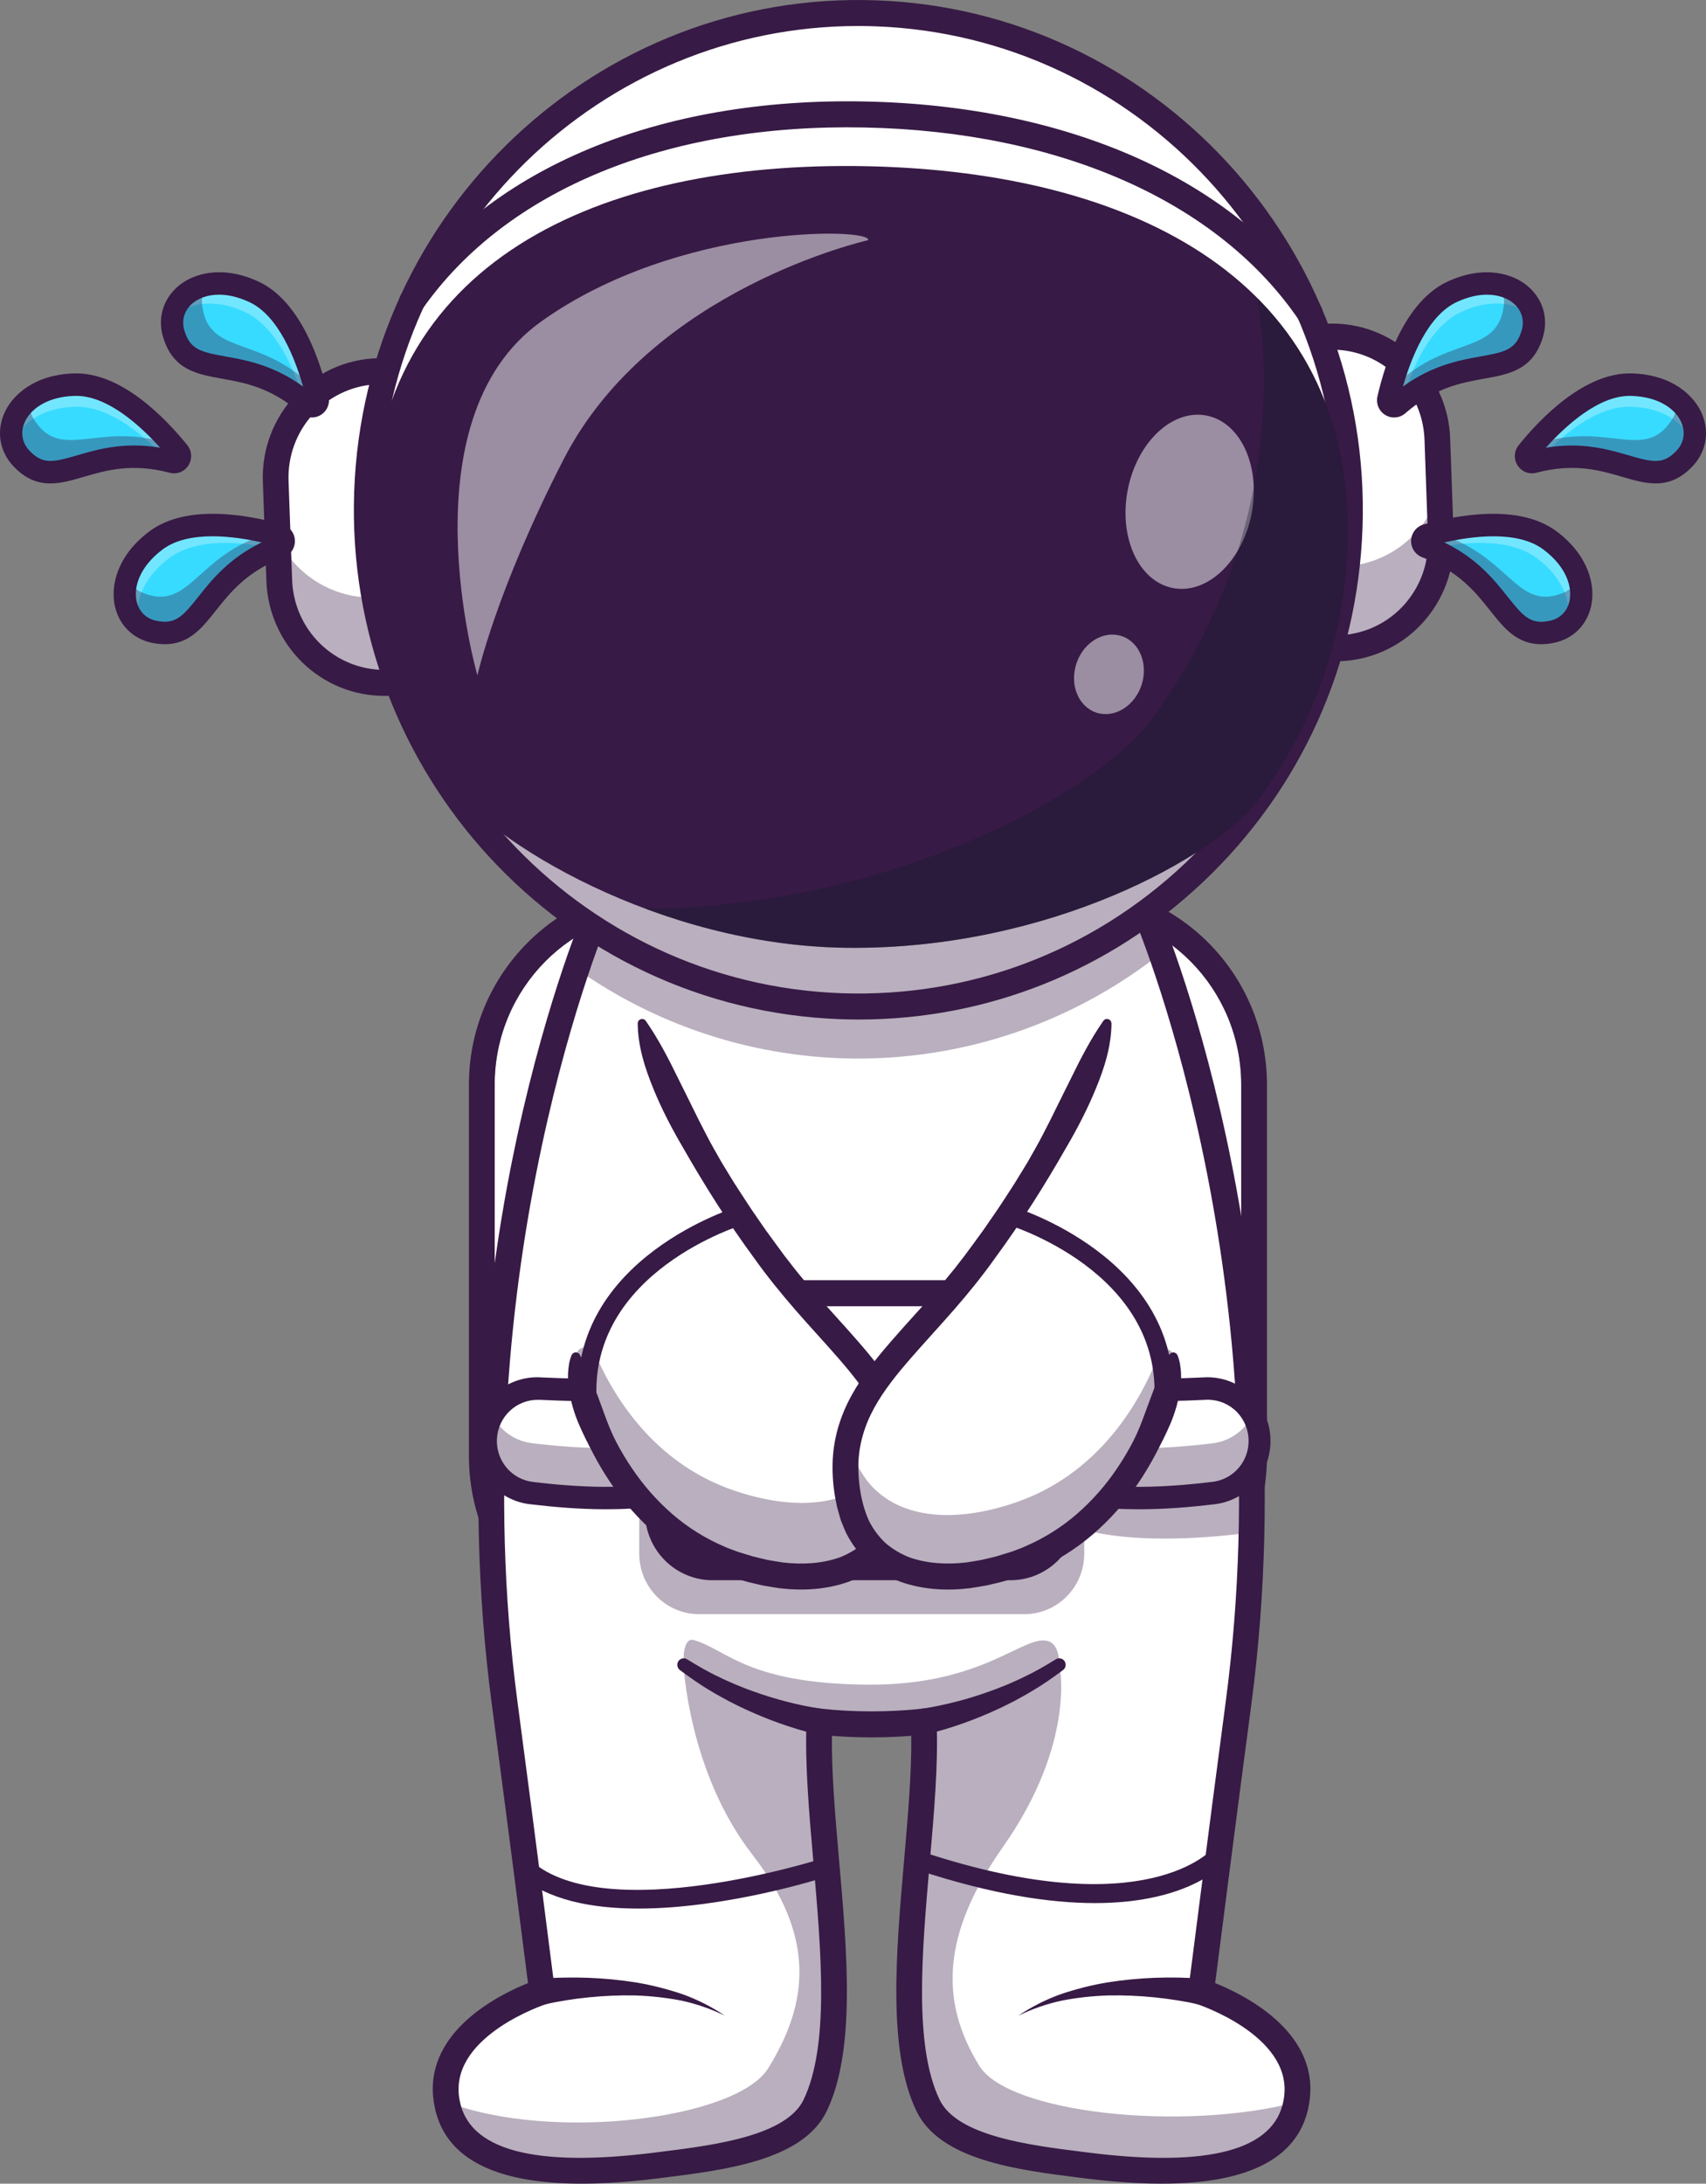 <svg width="68" height="87" viewBox="0 0 68 87" fill="none" xmlns="http://www.w3.org/2000/svg">
<rect x="0" y="0" width="68" height="87" fill="#808080" stroke="none"/>
<path d="M42.605 36.278H26.586C22.792 36.278 19.717 39.384 19.717 43.216V58.018C19.717 61.849 22.792 64.955 26.586 64.955H42.605C46.399 64.955 49.474 61.849 49.474 58.018V43.216C49.474 39.384 46.399 36.278 42.605 36.278Z" fill="white"/>
<path d="M42.605 36.278C46.399 36.278 49.474 39.383 49.474 43.216V58.018C49.474 61.849 46.4 64.955 42.605 64.955H26.586C22.793 64.955 19.717 61.851 19.717 58.018V43.216C19.717 39.384 22.793 36.278 26.586 36.278H42.605ZM42.605 35.242H26.586C22.233 35.242 18.691 38.819 18.691 43.216V58.018C18.691 62.415 22.233 65.992 26.586 65.992H42.605C46.958 65.992 50.5 62.415 50.5 58.018V43.216C50.5 38.819 46.958 35.242 42.605 35.242Z" fill="#371A45"/>
<path d="M51.702 83.52C51.696 83.598 51.684 83.673 51.673 83.747C51.267 86.084 48.434 86.917 43.328 86.275C41.02 85.985 37.829 85.641 36.986 83.87C35.318 80.361 36.997 73.289 36.826 68.702C36.826 68.666 36.823 68.627 36.821 68.589C35.439 68.738 34.046 68.738 32.664 68.589C32.661 68.627 32.66 68.666 32.659 68.702C32.488 73.289 34.166 80.361 32.499 83.87C31.656 85.641 28.465 85.985 26.157 86.275C21.051 86.917 18.217 86.084 17.812 83.747C17.8 83.673 17.788 83.597 17.78 83.52C17.485 80.674 21.609 79.353 21.609 79.353C21.609 79.353 20.84 73.296 20.117 67.861C18.346 54.529 21.376 43.315 22.977 38.599C23.5 37.056 23.871 36.209 23.871 36.209H45.614C45.614 36.209 45.885 36.828 46.29 37.97C47.81 42.252 51.225 53.895 49.368 67.861C48.646 73.297 47.876 79.353 47.876 79.353C47.876 79.353 51.999 80.674 51.702 83.52Z" fill="white"/>
<path d="M46.301 86.999C45.392 86.999 44.38 86.929 43.264 86.79L43.04 86.762C40.554 86.451 37.46 86.064 36.523 84.095C35.377 81.685 35.712 77.841 36.036 74.123C36.192 72.332 36.34 70.632 36.322 69.157C35.933 69.187 35.371 69.219 34.741 69.219C34.111 69.219 33.55 69.187 33.16 69.157C33.142 70.633 33.29 72.332 33.446 74.122C33.771 77.84 34.106 81.685 32.96 84.095C32.023 86.065 28.929 86.451 26.442 86.762L26.218 86.79C20.762 87.475 17.764 86.481 17.306 83.837C17.291 83.752 17.277 83.661 17.269 83.572C16.991 80.891 19.937 79.453 21.046 79.008C20.861 77.554 20.214 72.494 19.607 67.93C18.382 58.716 19.476 50.532 20.61 45.289C21.839 39.602 23.337 36.143 23.401 35.998C23.458 35.876 23.56 35.781 23.685 35.734C23.811 35.686 23.949 35.69 24.072 35.745C24.194 35.8 24.291 35.9 24.341 36.026C24.391 36.151 24.39 36.291 24.339 36.416C24.28 36.554 18.321 50.46 20.625 67.791C21.339 73.165 22.109 79.225 22.116 79.286L22.171 79.715L21.763 79.847C21.726 79.859 18.042 81.077 18.29 83.468C18.296 83.532 18.305 83.593 18.316 83.652C18.663 85.658 21.279 86.366 26.091 85.762L26.316 85.734C28.436 85.468 31.34 85.107 32.035 83.646C33.059 81.492 32.736 77.792 32.424 74.214C32.249 72.211 32.084 70.32 32.145 68.683V68.668C32.145 68.632 32.148 68.594 32.151 68.557L32.187 68.013L32.723 68.076C34.064 68.219 35.417 68.219 36.759 68.076L37.294 68.013L37.331 68.557C37.334 68.6 37.335 68.644 37.336 68.686C37.397 70.32 37.232 72.212 37.058 74.214C36.746 77.793 36.423 81.493 37.447 83.646C38.141 85.106 41.045 85.469 43.166 85.734L43.391 85.762C48.203 86.367 50.819 85.659 51.165 83.659C51.178 83.59 51.186 83.529 51.191 83.472C51.44 81.077 47.756 79.86 47.719 79.847L47.312 79.716L47.365 79.288C47.373 79.228 48.143 73.169 48.857 67.793C51.163 50.447 45.203 36.556 45.142 36.418C45.092 36.293 45.091 36.153 45.141 36.027C45.191 35.902 45.288 35.801 45.41 35.747C45.533 35.692 45.671 35.688 45.797 35.736C45.922 35.783 46.024 35.878 46.081 36C46.144 36.144 47.643 39.604 48.872 45.291C50.005 50.534 51.099 58.718 49.874 67.931C49.268 72.496 48.621 77.555 48.436 79.01C49.544 79.453 52.491 80.892 52.212 83.576C52.205 83.66 52.191 83.751 52.175 83.845C51.812 85.941 49.839 86.999 46.301 86.999Z" fill="#371A45"/>
<g opacity="0.35">
<path d="M32.497 83.87C31.655 85.641 28.464 85.985 26.155 86.275C21.049 86.916 18.216 86.084 17.812 83.747C21.991 85.347 29.359 84.433 30.619 82.403C32.25 79.775 32.515 77.148 29.977 73.873C27.44 70.598 27.245 66.325 27.245 66.325C28.457 67.185 30.951 68.12 32.658 68.703C32.488 73.289 34.165 80.361 32.497 83.87Z" fill="#371A45"/>
</g>
<g opacity="0.35">
<path d="M51.668 83.755C51.26 86.083 48.427 86.916 43.329 86.275C41.019 85.985 37.827 85.641 36.984 83.87C35.304 80.335 37.02 73.181 36.82 68.598C38.234 68.172 40.849 67.3 42.227 66.324C42.227 66.324 42.922 69.399 39.967 73.599C37.583 76.989 37.409 79.686 39.04 82.313C40.197 84.177 47.074 84.942 51.668 83.755Z" fill="#371A45"/>
</g>
<path d="M43.64 75.821C41.863 75.821 39.552 75.482 36.579 74.503C36.533 74.488 36.49 74.463 36.453 74.432C36.416 74.4 36.386 74.361 36.364 74.317C36.342 74.273 36.329 74.226 36.325 74.177C36.322 74.128 36.327 74.079 36.343 74.032C36.358 73.986 36.382 73.943 36.413 73.905C36.445 73.868 36.483 73.838 36.526 73.815C36.57 73.793 36.617 73.78 36.665 73.776C36.714 73.772 36.762 73.778 36.808 73.793C45.716 76.728 48.323 73.67 48.348 73.639C48.41 73.564 48.498 73.517 48.594 73.507C48.691 73.497 48.787 73.525 48.862 73.586C48.938 73.647 48.987 73.735 48.999 73.832C49.011 73.928 48.985 74.026 48.926 74.104C48.849 74.203 47.521 75.821 43.64 75.821Z" fill="#371A45"/>
<path d="M25.451 76.039C23.594 76.039 21.813 75.704 20.673 74.688C20.605 74.621 20.565 74.531 20.561 74.435C20.557 74.339 20.59 74.246 20.653 74.174C20.715 74.102 20.803 74.057 20.897 74.049C20.992 74.04 21.086 74.069 21.16 74.128C24.142 76.785 32.665 74.081 32.751 74.053C32.797 74.037 32.847 74.03 32.896 74.033C32.945 74.037 32.993 74.05 33.037 74.072C33.081 74.094 33.12 74.125 33.152 74.163C33.184 74.201 33.208 74.245 33.223 74.292C33.238 74.34 33.244 74.389 33.239 74.439C33.235 74.488 33.221 74.537 33.198 74.58C33.175 74.624 33.143 74.663 33.105 74.695C33.067 74.726 33.023 74.749 32.976 74.763C32.737 74.841 28.959 76.039 25.451 76.039Z" fill="#371A45"/>
<path d="M32.58 69.101C32.309 69.042 32.072 68.975 31.825 68.903C31.577 68.83 31.339 68.75 31.1 68.666C30.622 68.498 30.154 68.306 29.695 68.092C29.464 67.989 29.24 67.87 29.015 67.757C28.794 67.633 28.57 67.518 28.355 67.384C27.918 67.131 27.505 66.837 27.099 66.537C27.047 66.497 27.011 66.439 27 66.373C26.988 66.308 27.002 66.24 27.039 66.185C27.075 66.13 27.131 66.091 27.195 66.076C27.259 66.061 27.327 66.072 27.383 66.106L27.393 66.112C27.805 66.365 28.22 66.609 28.658 66.813C28.872 66.923 29.096 67.013 29.315 67.112C29.539 67.2 29.76 67.294 29.987 67.372C30.439 67.537 30.898 67.679 31.361 67.798C31.593 67.858 31.826 67.912 32.059 67.96C32.288 68.006 32.532 68.049 32.745 68.079H32.754C32.889 68.097 33.012 68.167 33.096 68.276C33.179 68.385 33.216 68.522 33.199 68.659C33.182 68.796 33.112 68.92 33.005 69.004C32.897 69.088 32.761 69.126 32.625 69.109C32.61 69.107 32.595 69.105 32.58 69.101Z" fill="#371A45"/>
<path d="M36.728 68.079C36.94 68.052 37.185 68.007 37.414 67.959C37.644 67.912 37.88 67.857 38.111 67.797C38.575 67.678 39.034 67.536 39.486 67.371C39.713 67.293 39.934 67.199 40.158 67.111C40.377 67.012 40.602 66.922 40.815 66.812C41.252 66.608 41.668 66.365 42.08 66.111L42.089 66.106C42.145 66.072 42.212 66.061 42.276 66.076C42.341 66.09 42.397 66.129 42.433 66.184C42.47 66.24 42.484 66.307 42.473 66.372C42.462 66.438 42.426 66.496 42.373 66.536C41.969 66.837 41.555 67.13 41.118 67.383C40.903 67.518 40.678 67.632 40.458 67.756C40.232 67.869 40.008 67.988 39.778 68.091C39.32 68.305 38.851 68.496 38.373 68.665C38.133 68.75 37.892 68.829 37.648 68.902C37.4 68.975 37.164 69.041 36.893 69.101C36.827 69.115 36.758 69.116 36.692 69.104C36.626 69.092 36.562 69.067 36.505 69.03C36.449 68.993 36.4 68.945 36.361 68.889C36.323 68.833 36.296 68.77 36.281 68.703C36.267 68.636 36.266 68.568 36.278 68.501C36.29 68.433 36.315 68.37 36.352 68.312C36.388 68.255 36.436 68.205 36.491 68.167C36.547 68.128 36.609 68.1 36.675 68.086C36.69 68.083 36.705 68.08 36.718 68.078L36.728 68.079Z" fill="#371A45"/>
<path d="M21.52 78.842C21.861 78.809 22.173 78.795 22.497 78.789C22.822 78.783 23.139 78.786 23.459 78.798C24.097 78.822 24.733 78.885 25.364 78.985C25.992 79.092 26.61 79.249 27.213 79.454C27.807 79.669 28.373 79.956 28.898 80.309C28.339 80.036 27.75 79.833 27.143 79.703C26.539 79.588 25.928 79.52 25.314 79.501C24.702 79.489 24.09 79.514 23.481 79.575C23.177 79.605 22.875 79.644 22.575 79.692C22.279 79.739 21.969 79.797 21.695 79.863L21.688 79.864C21.621 79.882 21.552 79.885 21.485 79.876C21.417 79.865 21.352 79.842 21.293 79.806C21.235 79.771 21.184 79.724 21.143 79.668C21.103 79.612 21.074 79.549 21.058 79.481C21.042 79.414 21.04 79.344 21.051 79.276C21.062 79.208 21.087 79.143 21.123 79.084C21.16 79.026 21.207 78.975 21.263 78.936C21.319 78.896 21.383 78.868 21.45 78.853C21.473 78.848 21.496 78.844 21.52 78.842Z" fill="#371A45"/>
<path d="M47.789 79.863C47.514 79.797 47.206 79.739 46.909 79.692C46.612 79.646 46.306 79.605 46.002 79.575C45.393 79.514 44.781 79.489 44.17 79.501C43.556 79.52 42.944 79.587 42.34 79.703C41.733 79.833 41.144 80.036 40.585 80.309C41.11 79.956 41.676 79.669 42.27 79.454C42.873 79.249 43.491 79.092 44.119 78.985C44.75 78.885 45.386 78.822 46.024 78.798C46.344 78.786 46.664 78.782 46.986 78.789C47.307 78.796 47.621 78.809 47.963 78.842C48.031 78.848 48.097 78.867 48.157 78.899C48.217 78.931 48.27 78.974 48.314 79.027C48.358 79.08 48.39 79.141 48.41 79.206C48.43 79.272 48.437 79.341 48.431 79.409C48.424 79.477 48.404 79.544 48.373 79.604C48.34 79.665 48.297 79.718 48.244 79.762C48.192 79.805 48.131 79.838 48.066 79.857C48.001 79.877 47.933 79.883 47.865 79.876C47.843 79.874 47.82 79.87 47.798 79.865L47.789 79.863Z" fill="#371A45"/>
<g opacity="0.35">
<path d="M27.245 66.325C27.245 66.325 27.181 65.206 27.655 65.342C28.979 65.724 29.77 67.071 34.544 67.119C39.318 67.167 40.888 64.998 41.839 65.407C42.241 65.579 42.227 66.325 42.227 66.325C42.227 66.325 39.151 68.686 34.609 68.591C29.954 68.493 27.245 66.325 27.245 66.325Z" fill="#371A45"/>
</g>
<path d="M27.785 59.133C25.959 59.88 23.133 59.724 21.206 59.489C20.932 59.455 20.667 59.366 20.427 59.227C20.188 59.089 19.978 58.903 19.811 58.681C19.643 58.459 19.521 58.205 19.453 57.935C19.384 57.665 19.369 57.383 19.41 57.107C19.485 56.595 19.745 56.129 20.141 55.799C20.536 55.47 21.039 55.301 21.551 55.324C23.354 55.41 26.056 55.45 27.768 55.066" fill="white"/>
<g opacity="0.35">
<path d="M27.786 59.133C25.96 59.879 23.132 59.725 21.206 59.488C20.932 59.455 20.667 59.366 20.427 59.227C20.188 59.088 19.978 58.903 19.81 58.681C19.643 58.459 19.521 58.205 19.452 57.934C19.383 57.664 19.369 57.383 19.41 57.107C19.444 56.865 19.521 56.632 19.637 56.418C19.794 56.712 20.018 56.964 20.291 57.152C20.564 57.34 20.878 57.459 21.206 57.498C23.13 57.733 25.952 57.89 27.778 57.146L27.786 59.133Z" fill="#371A45"/>
</g>
<path d="M24.155 60.131C23.101 60.131 22.052 60.041 21.153 59.933C20.498 59.866 19.896 59.541 19.475 59.03C19.055 58.518 18.85 57.86 18.905 57.197C18.96 56.535 19.27 55.921 19.769 55.487C20.268 55.053 20.915 54.834 21.572 54.877C23.452 54.967 26.037 54.997 27.672 54.629C27.916 54.574 28.524 54.575 28.888 55.758C29.264 56.978 29.226 59.028 27.952 59.548L27.785 59.133L27.952 59.548C26.886 59.984 25.516 60.131 24.155 60.131ZM21.453 55.77C21.034 55.764 20.63 55.921 20.324 56.209C20.018 56.496 19.833 56.892 19.808 57.314C19.783 57.735 19.92 58.15 20.19 58.473C20.461 58.795 20.844 58.999 21.26 59.044C23.214 59.283 25.903 59.42 27.619 58.719C28.059 58.539 28.167 57.818 28.193 57.517C28.277 56.552 27.975 55.696 27.8 55.517C26.068 55.89 23.441 55.862 21.53 55.771C21.504 55.77 21.478 55.77 21.453 55.77Z" fill="#371A45"/>
<g opacity="0.35">
<path d="M49.604 61.092C47.756 61.314 45.166 61.469 43.217 60.953V61.908C43.215 62.544 42.964 63.154 42.519 63.604C42.073 64.054 41.469 64.308 40.839 64.31H27.858C27.227 64.308 26.623 64.055 26.178 63.604C25.732 63.154 25.481 62.544 25.48 61.908V54.787C25.481 54.151 25.732 53.541 26.178 53.091C26.624 52.641 27.227 52.387 27.858 52.386H40.839C41.151 52.385 41.461 52.447 41.749 52.568C42.038 52.688 42.3 52.865 42.521 53.088C42.742 53.311 42.917 53.576 43.037 53.867C43.156 54.159 43.218 54.471 43.217 54.786V56.392C45.062 56.661 47.535 56.618 49.257 56.538C49.279 56.538 49.3 56.538 49.321 56.538C49.462 58.035 49.562 59.562 49.604 61.092Z" fill="#371A45"/>
</g>
<path d="M41.753 59.133C43.579 59.88 46.405 59.724 48.332 59.489C48.606 59.455 48.871 59.366 49.111 59.227C49.35 59.089 49.56 58.903 49.728 58.681C49.895 58.459 50.017 58.205 50.086 57.935C50.154 57.665 50.169 57.383 50.128 57.107C50.054 56.595 49.793 56.129 49.398 55.799C49.002 55.47 48.499 55.301 47.987 55.324C46.184 55.41 43.482 55.45 41.77 55.066" fill="white"/>
<g opacity="0.35">
<path d="M48.333 59.49C46.405 59.726 43.579 59.882 41.753 59.135L41.761 57.151C43.587 57.895 46.407 57.739 48.333 57.504C48.661 57.463 48.975 57.344 49.249 57.156C49.522 56.967 49.746 56.715 49.903 56.421C50.063 56.72 50.148 57.055 50.151 57.395C50.154 57.736 50.075 58.072 49.92 58.374C49.765 58.676 49.54 58.936 49.263 59.131C48.986 59.325 48.667 59.448 48.333 59.49Z" fill="#371A45"/>
</g>
<path d="M45.383 60.131C44.022 60.131 42.652 59.984 41.587 59.549C40.312 59.028 40.275 56.978 40.65 55.758C41.014 54.575 41.622 54.575 41.866 54.629C43.502 54.996 46.086 54.967 47.966 54.877C48.623 54.834 49.271 55.053 49.77 55.487C50.268 55.921 50.578 56.535 50.633 57.198C50.688 57.86 50.483 58.518 50.063 59.03C49.642 59.541 49.04 59.866 48.385 59.933C47.487 60.043 46.437 60.131 45.383 60.131ZM41.738 55.517C41.563 55.696 41.262 56.552 41.345 57.517C41.371 57.819 41.479 58.539 41.919 58.719C43.636 59.421 46.325 59.283 48.279 59.044C48.708 59.008 49.106 58.801 49.385 58.468C49.663 58.136 49.799 57.705 49.763 57.271C49.727 56.837 49.522 56.435 49.193 56.154C48.864 55.873 48.437 55.736 48.008 55.772C46.097 55.862 43.47 55.89 41.738 55.517Z" fill="#371A45"/>
<path d="M42.459 53.722V60.241C42.457 60.823 42.227 61.381 41.819 61.794C41.412 62.206 40.859 62.438 40.282 62.44H28.397C27.82 62.438 27.267 62.206 26.859 61.794C26.451 61.382 26.222 60.823 26.22 60.241V53.722C26.222 53.139 26.452 52.581 26.86 52.169C27.267 51.757 27.82 51.525 28.397 51.524H40.282C40.859 51.524 41.413 51.756 41.821 52.168C42.229 52.58 42.458 53.139 42.459 53.722Z" fill="white"/>
<g opacity="0.35">
<path d="M42.459 53.722V60.241C42.457 60.823 42.227 61.381 41.819 61.794C41.412 62.206 40.859 62.438 40.282 62.44H28.397C27.82 62.438 27.267 62.206 26.859 61.794C26.451 61.382 26.222 60.823 26.22 60.241V58.046C28.271 59.193 32.334 60.914 36.411 59.494C38.403 58.799 40.686 56.419 40.686 56.419C40.686 56.419 40.775 58.916 41.141 58.877C42.161 58.767 42.153 53.715 42.346 53.026C42.42 53.251 42.458 53.485 42.459 53.722Z" fill="#371A45"/>
</g>
<path d="M40.281 62.958H28.396C27.683 62.957 27 62.67 26.496 62.161C25.991 61.652 25.708 60.961 25.707 60.241V53.722C25.708 53.002 25.991 52.311 26.496 51.802C27 51.293 27.683 51.006 28.396 51.005H40.281C40.994 51.006 41.677 51.293 42.182 51.802C42.686 52.311 42.969 53.002 42.97 53.722V60.241C42.969 60.961 42.686 61.652 42.181 62.161C41.677 62.67 40.994 62.957 40.281 62.958ZM28.396 52.042C27.955 52.042 27.532 52.219 27.221 52.534C26.909 52.849 26.733 53.276 26.733 53.722V60.241C26.733 60.687 26.909 61.114 27.221 61.429C27.532 61.743 27.955 61.921 28.396 61.921H40.281C40.722 61.92 41.145 61.743 41.456 61.428C41.768 61.114 41.944 60.687 41.944 60.241V53.722C41.944 53.276 41.768 52.849 41.456 52.534C41.145 52.219 40.722 52.042 40.281 52.042H28.396Z" fill="#371A45"/>
<path d="M38.55 58.877C39.586 58.877 40.426 58.028 40.426 56.981C40.426 55.934 39.586 55.086 38.55 55.086C37.513 55.086 36.673 55.934 36.673 56.981C36.673 58.028 37.513 58.877 38.55 58.877Z" fill="#22A7F0"/>
<path d="M40.428 56.983C40.429 57.109 40.416 57.235 40.392 57.359C40.306 56.93 40.076 56.544 39.74 56.267C39.405 55.989 38.985 55.838 38.551 55.838C38.118 55.838 37.698 55.989 37.362 56.267C37.027 56.544 36.797 56.93 36.711 57.359C36.659 57.099 36.662 56.831 36.718 56.573C36.775 56.314 36.885 56.071 37.041 55.857C37.197 55.644 37.395 55.466 37.623 55.335C37.85 55.204 38.103 55.123 38.364 55.097C38.625 55.07 38.889 55.099 39.138 55.182C39.387 55.265 39.616 55.399 39.81 55.577C40.005 55.755 40.16 55.971 40.267 56.214C40.373 56.456 40.428 56.718 40.428 56.983Z" fill="white"/>
<g opacity="0.35">
<path d="M40.426 56.983C40.426 57.253 40.369 57.52 40.258 57.767C40.147 58.013 39.985 58.232 39.783 58.41C39.582 58.588 39.345 58.72 39.088 58.798C38.831 58.875 38.561 58.897 38.296 58.86C38.031 58.824 37.776 58.73 37.549 58.586C37.323 58.442 37.129 58.25 36.982 58.024C36.835 57.798 36.737 57.543 36.695 57.276C36.654 57.009 36.669 56.736 36.741 56.475C36.851 56.874 37.087 57.226 37.414 57.476C37.741 57.727 38.14 57.862 38.55 57.862C38.96 57.862 39.359 57.727 39.685 57.476C40.012 57.226 40.248 56.874 40.358 56.475C40.404 56.64 40.426 56.811 40.426 56.983Z" fill="#371A45"/>
</g>
<path d="M38.55 59.266C38.102 59.266 37.665 59.131 37.294 58.88C36.922 58.629 36.632 58.272 36.461 57.854C36.29 57.437 36.245 56.978 36.333 56.535C36.42 56.091 36.636 55.684 36.953 55.365C37.269 55.046 37.672 54.828 38.111 54.741C38.55 54.653 39.004 54.698 39.418 54.871C39.831 55.044 40.184 55.337 40.432 55.713C40.681 56.089 40.813 56.531 40.813 56.983C40.812 57.588 40.573 58.169 40.149 58.597C39.724 59.025 39.149 59.265 38.55 59.266ZM38.55 55.475C38.255 55.475 37.966 55.563 37.721 55.729C37.475 55.894 37.284 56.13 37.171 56.405C37.058 56.68 37.029 56.983 37.086 57.276C37.144 57.568 37.286 57.837 37.494 58.047C37.703 58.258 37.969 58.402 38.258 58.46C38.548 58.518 38.848 58.488 39.12 58.374C39.393 58.26 39.626 58.067 39.79 57.819C39.954 57.571 40.042 57.28 40.042 56.982C40.041 56.582 39.884 56.199 39.604 55.916C39.325 55.634 38.946 55.475 38.55 55.474V55.475Z" fill="#371A45"/>
<path d="M33.231 62.958C33.095 62.958 32.964 62.903 32.868 62.806C32.772 62.709 32.718 62.577 32.718 62.439V59.102C32.717 58.775 32.641 58.453 32.497 58.16C32.352 57.867 32.143 57.612 31.885 57.415L31.583 57.186C31.198 56.892 30.886 56.511 30.671 56.075C30.455 55.639 30.343 55.158 30.341 54.671V51.524C30.34 51.455 30.352 51.386 30.377 51.322C30.402 51.257 30.439 51.199 30.487 51.149C30.535 51.1 30.592 51.06 30.655 51.034C30.718 51.007 30.786 50.993 30.854 50.993C30.923 50.993 30.991 51.007 31.053 51.034C31.117 51.06 31.174 51.1 31.221 51.149C31.269 51.199 31.307 51.257 31.332 51.322C31.357 51.386 31.369 51.455 31.367 51.524V54.672C31.368 54.999 31.444 55.321 31.588 55.614C31.733 55.906 31.942 56.161 32.2 56.359L32.502 56.588C32.887 56.882 33.199 57.262 33.415 57.699C33.63 58.135 33.743 58.615 33.744 59.103V62.439C33.744 62.507 33.73 62.575 33.705 62.638C33.679 62.7 33.641 62.758 33.593 62.806C33.546 62.854 33.489 62.892 33.427 62.918C33.365 62.944 33.298 62.958 33.231 62.958Z" fill="#371A45"/>
<path d="M25.581 40.729C25.581 40.729 26.772 44.923 30.85 50.33C33.674 54.075 36.799 55.735 35.851 59.934C35.271 62.501 32.757 63.499 29.282 62.328C24.386 60.68 22.954 55.232 22.954 53.998" fill="white"/>
<g opacity="0.35">
<path d="M35.85 59.935C35.272 62.5 32.758 63.499 29.282 62.329C24.386 60.681 22.954 55.232 22.954 53.996C23.031 53.608 23.557 53.554 23.713 53.918C24.578 55.939 26.278 58.381 29.282 59.393C32.727 60.552 35.227 59.582 35.834 57.067C36.068 57.903 36.1 58.831 35.85 59.935Z" fill="#371A45"/>
</g>
<path d="M25.746 40.681C26.248 41.404 26.634 42.157 27.008 42.918L27.573 44.058L27.855 44.629L28.147 45.196C28.339 45.576 28.555 45.942 28.765 46.313C28.989 46.675 29.203 47.044 29.438 47.398C29.673 47.753 29.898 48.115 30.144 48.463L30.507 48.989L30.883 49.505C31.377 50.194 31.904 50.858 32.464 51.493C33.021 52.136 33.608 52.762 34.183 53.422C34.759 54.082 35.327 54.779 35.775 55.594C36.003 56.006 36.184 56.442 36.316 56.895C36.446 57.353 36.518 57.826 36.531 58.302C36.541 58.771 36.504 59.24 36.419 59.701L36.351 60.041L36.254 60.39L36.204 60.564L36.135 60.735C36.087 60.847 36.044 60.962 35.991 61.073C35.766 61.518 35.464 61.919 35.099 62.258C34.725 62.58 34.298 62.835 33.839 63.014C32.925 63.342 31.967 63.383 31.061 63.275C30.837 63.238 30.611 63.207 30.388 63.164C30.169 63.111 29.947 63.065 29.73 63.005C29.515 62.94 29.3 62.877 29.086 62.808C28.873 62.728 28.657 62.657 28.45 62.561C27.612 62.202 26.834 61.716 26.142 61.119C25.456 60.525 24.852 59.842 24.345 59.087C24.092 58.713 23.86 58.325 23.65 57.925C23.443 57.526 23.235 57.125 23.059 56.708C22.883 56.289 22.756 55.851 22.683 55.402C22.647 55.174 22.634 54.942 22.642 54.711C22.657 54.475 22.683 54.236 22.781 53.997C22.79 53.974 22.804 53.953 22.821 53.936C22.838 53.919 22.858 53.905 22.88 53.895C22.903 53.886 22.927 53.881 22.951 53.881C22.975 53.881 22.999 53.886 23.021 53.895C23.061 53.911 23.094 53.941 23.114 53.98L23.123 53.997C23.319 54.369 23.493 54.752 23.646 55.144C23.791 55.53 23.939 55.914 24.077 56.301C24.216 56.689 24.367 57.075 24.558 57.442C24.749 57.807 24.96 58.16 25.191 58.501C25.647 59.18 26.19 59.795 26.806 60.33C27.42 60.859 28.11 61.291 28.853 61.609C29.035 61.694 29.228 61.756 29.416 61.828L30.001 62.007C30.198 62.06 30.396 62.101 30.592 62.149C30.79 62.187 30.989 62.214 31.187 62.248C31.979 62.344 32.777 62.296 33.481 62.044C33.823 61.91 34.14 61.721 34.42 61.483C34.686 61.233 34.907 60.939 35.073 60.613C35.382 59.954 35.522 59.107 35.506 58.333C35.488 57.55 35.264 56.796 34.878 56.097C34.491 55.398 33.969 54.747 33.413 54.108C32.858 53.469 32.266 52.838 31.694 52.179C31.122 51.52 30.561 50.83 30.058 50.122C29.024 48.716 28.089 47.238 27.221 45.717C26.778 44.962 26.37 44.182 26.039 43.367C25.708 42.551 25.429 41.707 25.419 40.778C25.418 40.739 25.43 40.702 25.452 40.672C25.474 40.641 25.505 40.618 25.541 40.606C25.577 40.594 25.615 40.594 25.651 40.606C25.687 40.618 25.718 40.641 25.74 40.672L25.746 40.681Z" fill="#371A45"/>
<path d="M44.14 40.729C44.14 40.729 42.949 44.923 38.871 50.33C36.047 54.075 32.922 55.735 33.87 59.934C34.45 62.501 36.964 63.499 40.439 62.328C45.335 60.68 46.767 55.232 46.767 53.997" fill="white"/>
<g opacity="0.35">
<path d="M46.767 53.998C46.767 55.233 45.336 60.682 40.439 62.33C36.964 63.5 34.449 62.501 33.871 59.936C33.644 58.931 33.65 58.072 33.831 57.295C33.843 57.357 33.856 57.419 33.871 57.482C34.449 60.049 36.964 61.046 40.439 59.876C43.672 58.787 45.394 56.043 46.191 53.948C46.299 53.664 46.707 53.699 46.767 53.998Z" fill="#371A45"/>
</g>
<path d="M44.304 40.776C44.292 41.706 44.018 42.552 43.683 43.365C43.349 44.179 42.944 44.961 42.501 45.716C41.633 47.238 40.698 48.715 39.664 50.121C39.162 50.829 38.6 51.524 38.028 52.178C37.456 52.832 36.866 53.468 36.309 54.107C35.752 54.746 35.227 55.395 34.843 56.096C34.459 56.797 34.233 57.549 34.214 58.332C34.199 59.106 34.339 59.953 34.647 60.612C34.814 60.938 35.035 61.232 35.301 61.482C35.581 61.72 35.898 61.909 36.239 62.043C36.944 62.295 37.742 62.341 38.534 62.247C38.732 62.213 38.93 62.187 39.128 62.148C39.325 62.1 39.523 62.058 39.719 62.006L40.305 61.827C40.493 61.755 40.685 61.693 40.866 61.608C41.608 61.29 42.298 60.859 42.91 60.33C43.527 59.796 44.07 59.181 44.526 58.502C44.757 58.161 44.968 57.807 45.158 57.442C45.349 57.076 45.499 56.689 45.639 56.302C45.779 55.915 45.926 55.531 46.07 55.145C46.223 54.753 46.398 54.37 46.594 53.997L46.603 53.981C46.619 53.95 46.644 53.924 46.674 53.906C46.705 53.889 46.74 53.88 46.775 53.882C46.81 53.883 46.843 53.895 46.872 53.916C46.901 53.936 46.923 53.965 46.936 53.997C47.033 54.236 47.06 54.475 47.075 54.711C47.084 54.943 47.07 55.174 47.034 55.403C46.96 55.852 46.834 56.29 46.658 56.709C46.483 57.126 46.274 57.526 46.067 57.926C45.856 58.326 45.624 58.714 45.372 59.087C44.865 59.842 44.261 60.526 43.575 61.119C42.883 61.716 42.105 62.203 41.267 62.562C41.06 62.658 40.843 62.728 40.631 62.809C40.416 62.878 40.201 62.941 39.987 63.006C39.77 63.066 39.548 63.111 39.328 63.164C39.106 63.207 38.88 63.239 38.655 63.276C37.751 63.384 36.794 63.343 35.877 63.014C35.418 62.836 34.992 62.58 34.617 62.258C34.252 61.92 33.95 61.519 33.725 61.073C33.672 60.963 33.629 60.848 33.582 60.735L33.513 60.565L33.463 60.39L33.365 60.041L33.297 59.702C33.213 59.24 33.175 58.772 33.186 58.303C33.198 57.826 33.271 57.353 33.401 56.895C33.532 56.443 33.714 56.006 33.942 55.595C34.39 54.78 34.961 54.083 35.533 53.423C36.105 52.762 36.695 52.136 37.252 51.494C37.812 50.858 38.34 50.195 38.834 49.505L39.21 48.989L39.572 48.463C39.818 48.115 40.045 47.756 40.279 47.399C40.513 47.042 40.727 46.675 40.952 46.314C41.162 45.944 41.377 45.577 41.57 45.197L41.862 44.63L42.144 44.058L42.71 42.919C43.084 42.157 43.471 41.404 43.972 40.681L43.978 40.672C44 40.641 44.031 40.617 44.067 40.605C44.103 40.593 44.142 40.593 44.178 40.605C44.214 40.617 44.245 40.639 44.267 40.67C44.289 40.701 44.301 40.739 44.301 40.777L44.304 40.776Z" fill="#371A45"/>
<path d="M53.396 25.828C53.291 25.832 53.188 25.793 53.11 25.72C53.032 25.648 52.986 25.547 52.983 25.44L52.569 13.833C52.565 13.726 52.603 13.622 52.675 13.544C52.747 13.466 52.847 13.419 52.953 13.415C53.503 13.395 54.051 13.485 54.567 13.678C55.083 13.872 55.555 14.167 55.958 14.546C56.361 14.924 56.686 15.379 56.915 15.885C57.143 16.39 57.271 16.936 57.291 17.492L57.431 21.45C57.471 22.571 57.068 23.662 56.312 24.483C55.555 25.304 54.506 25.788 53.396 25.828Z" fill="white"/>
<path d="M53.382 25.921C53.255 25.921 53.133 25.871 53.042 25.782C52.95 25.693 52.896 25.572 52.891 25.444L52.477 13.837C52.473 13.706 52.52 13.578 52.609 13.482C52.697 13.385 52.82 13.328 52.95 13.323C55.309 13.243 57.297 15.106 57.381 17.488L57.522 21.446C57.542 22.014 57.452 22.579 57.255 23.111C57.059 23.643 56.761 24.131 56.378 24.547C55.995 24.962 55.535 25.298 55.024 25.534C54.513 25.77 53.96 25.901 53.398 25.922H53.381L53.382 25.921ZM53.107 13.506C53.057 13.506 53.008 13.506 52.959 13.508C52.878 13.511 52.801 13.547 52.746 13.607C52.69 13.667 52.661 13.747 52.663 13.829L53.077 25.436C53.08 25.518 53.116 25.596 53.175 25.652C53.235 25.708 53.314 25.738 53.395 25.735C53.933 25.715 54.461 25.589 54.95 25.363C55.44 25.138 55.88 24.817 56.247 24.419C56.613 24.021 56.898 23.555 57.086 23.046C57.274 22.537 57.361 21.995 57.342 21.452L57.201 17.494C57.12 15.265 55.298 13.506 53.107 13.506Z" fill="#371A45"/>
<g opacity="0.35">
<path d="M57.365 19.593L57.432 21.449C57.471 22.57 57.069 23.661 56.312 24.483C55.555 25.304 54.506 25.788 53.396 25.829C53.291 25.832 53.188 25.794 53.11 25.721C53.033 25.648 52.987 25.547 52.983 25.441L52.872 22.355C52.906 22.425 52.959 22.483 53.025 22.523C53.09 22.563 53.166 22.584 53.243 22.581L53.516 22.57C54.384 22.539 55.221 22.236 55.911 21.702C56.601 21.169 57.109 20.431 57.365 19.593Z" fill="#371A45"/>
</g>
<path d="M53.382 26.346C53.146 26.346 52.919 26.253 52.749 26.087C52.579 25.922 52.479 25.696 52.471 25.458L52.058 13.85C52.053 13.729 52.072 13.608 52.114 13.495C52.156 13.382 52.22 13.277 52.301 13.189C52.383 13.1 52.481 13.028 52.59 12.978C52.699 12.928 52.817 12.899 52.937 12.895C55.525 12.803 57.711 14.853 57.803 17.47L57.944 21.428C57.967 22.051 57.867 22.672 57.651 23.257C57.436 23.841 57.108 24.377 56.688 24.833C56.267 25.29 55.761 25.658 55.2 25.917C54.639 26.176 54.032 26.321 53.415 26.343L53.382 26.346ZM53.087 13.931L53.492 25.303C54.445 25.239 55.336 24.803 55.976 24.087C56.616 23.37 56.954 22.431 56.92 21.466L56.779 17.509C56.744 16.548 56.341 15.639 55.657 14.972C54.972 14.305 54.058 13.932 53.107 13.931H53.087Z" fill="#371A45"/>
<path d="M15.025 14.792C15.131 14.788 15.234 14.826 15.311 14.899C15.389 14.972 15.435 15.073 15.438 15.18L15.852 26.786C15.856 26.893 15.818 26.997 15.746 27.076C15.674 27.154 15.574 27.2 15.468 27.204C14.918 27.224 14.37 27.135 13.854 26.941C13.339 26.747 12.866 26.453 12.463 26.074C12.061 25.696 11.736 25.241 11.507 24.735C11.278 24.23 11.15 23.684 11.131 23.129L10.99 19.171C10.95 18.05 11.353 16.958 12.109 16.137C12.866 15.316 13.915 14.832 15.025 14.792Z" fill="white"/>
<path d="M15.312 27.3C14.204 27.299 13.14 26.864 12.343 26.087C11.546 25.31 11.079 24.251 11.038 23.133L10.898 19.175C10.813 16.793 12.663 14.785 15.021 14.7C15.151 14.695 15.278 14.743 15.373 14.832C15.469 14.922 15.525 15.046 15.53 15.177L15.944 26.784C15.946 26.849 15.936 26.914 15.913 26.975C15.891 27.036 15.857 27.092 15.813 27.14C15.769 27.188 15.716 27.226 15.658 27.253C15.599 27.28 15.536 27.296 15.471 27.298C15.417 27.299 15.364 27.3 15.312 27.3ZM15.039 14.884H15.028C12.771 14.966 11.001 16.888 11.082 19.168L11.223 23.125C11.262 24.222 11.731 25.257 12.526 26.005C13.321 26.752 14.377 27.15 15.463 27.111C15.503 27.11 15.543 27.1 15.579 27.083C15.616 27.066 15.649 27.042 15.676 27.012C15.704 26.983 15.725 26.948 15.739 26.91C15.753 26.871 15.76 26.831 15.758 26.79L15.345 15.184C15.342 15.104 15.308 15.028 15.251 14.972C15.194 14.916 15.118 14.885 15.039 14.884Z" fill="#371A45"/>
<g opacity="0.35">
<path d="M15.737 23.567L15.851 26.787C15.855 26.893 15.817 26.997 15.745 27.076C15.673 27.154 15.573 27.2 15.467 27.204C14.918 27.225 14.369 27.136 13.854 26.942C13.338 26.748 12.866 26.453 12.463 26.075C12.06 25.696 11.735 25.241 11.507 24.736C11.278 24.231 11.15 23.685 11.131 23.129L11.072 21.462C11.43 22.19 11.989 22.798 12.681 23.214C13.373 23.63 14.168 23.835 14.973 23.806L15.392 23.791C15.464 23.788 15.534 23.766 15.595 23.726C15.656 23.687 15.705 23.632 15.737 23.567Z" fill="#371A45"/>
</g>
<path d="M15.311 27.725C14.095 27.724 12.925 27.246 12.05 26.393C11.175 25.539 10.661 24.376 10.618 23.147L10.477 19.189C10.384 16.573 12.416 14.368 15.006 14.274C15.126 14.269 15.245 14.289 15.358 14.331C15.47 14.373 15.573 14.437 15.661 14.52C15.749 14.602 15.82 14.701 15.87 14.811C15.92 14.921 15.947 15.04 15.952 15.161L16.366 26.768C16.37 26.889 16.351 27.01 16.309 27.123C16.267 27.237 16.204 27.341 16.122 27.43C16.041 27.518 15.942 27.59 15.833 27.64C15.724 27.691 15.607 27.719 15.487 27.723C15.427 27.724 15.369 27.725 15.311 27.725ZM14.929 15.316C13.977 15.381 13.086 15.818 12.447 16.534C11.807 17.25 11.468 18.189 11.501 19.152L11.644 23.11C11.678 24.07 12.079 24.98 12.763 25.647C13.448 26.314 14.361 26.688 15.313 26.689H15.334L14.929 15.316Z" fill="#371A45"/>
<g opacity="0.35">
<path d="M46.289 37.968C42.982 40.582 38.932 42.053 34.735 42.167C30.538 42.28 26.416 41.029 22.976 38.598C23.499 37.055 23.87 36.208 23.87 36.208H45.613C45.613 36.208 45.883 36.827 46.289 37.968Z" fill="#371A45"/>
</g>
<path d="M34.213 40.101C45.035 40.101 53.808 31.24 53.808 20.31C53.808 9.379 45.035 0.518 34.213 0.518C23.391 0.518 14.618 9.379 14.618 20.31C14.618 31.24 23.391 40.101 34.213 40.101Z" fill="white"/>
<path d="M34.23 40.194C33.994 40.194 33.759 40.19 33.521 40.182C22.672 39.797 14.156 30.57 14.537 19.612C14.917 8.654 24.052 0.053 34.902 0.437C45.753 0.821 54.267 10.049 53.887 21.007C53.702 26.315 51.482 31.233 47.636 34.855C43.964 38.313 39.226 40.194 34.23 40.194ZM34.204 0.611C23.763 0.611 15.091 8.999 14.722 19.619C14.345 30.474 22.782 39.615 33.529 39.996C38.737 40.181 43.701 38.306 47.511 34.718C51.322 31.131 53.52 26.259 53.704 21.001C54.082 10.146 45.644 1.004 34.897 0.624C34.666 0.615 34.434 0.611 34.204 0.611Z" fill="#371A45"/>
<g opacity="0.35">
<path d="M53.703 18.259C53.797 19.171 53.829 20.089 53.796 21.005C53.415 31.929 44.339 40.473 33.526 40.091C22.712 39.708 14.251 30.539 14.629 19.616C14.64 19.302 14.658 18.989 14.683 18.678C15.669 28.353 23.591 36.056 33.486 36.409C43.991 36.779 52.852 28.73 53.703 18.259Z" fill="#371A45"/>
</g>
<path d="M34.231 40.619C33.99 40.619 33.75 40.615 33.508 40.606C22.427 40.214 13.729 30.789 14.117 19.597C14.506 8.406 23.841 -0.379 34.918 0.013C45.995 0.404 54.697 9.83 54.309 21.022C54.12 26.444 51.853 31.466 47.925 35.166C44.172 38.698 39.333 40.619 34.231 40.619ZM34.204 1.036C23.989 1.036 15.504 9.242 15.142 19.633C14.774 30.255 23.029 39.198 33.543 39.571C38.636 39.75 43.495 37.918 47.223 34.407C50.951 30.896 53.104 26.13 53.282 20.985C53.65 10.365 45.396 1.421 34.88 1.048C34.656 1.04 34.429 1.036 34.204 1.036Z" fill="#371A45"/>
<path d="M53.716 21.509C53.639 25.382 52.323 28.952 50.136 31.883C48.496 34.081 41.861 37.851 33.759 37.761C26.248 37.677 19.495 33.495 17.943 31.233C15.874 28.216 14.701 24.596 14.777 20.724C14.979 10.477 23.78 6.405 34.532 6.622C45.285 6.839 53.918 11.263 53.716 21.509Z" fill="#371A45"/>
<g opacity="0.5">
<path d="M49.882 20.495C50.261 18.599 49.466 16.837 48.106 16.559C46.746 16.282 45.336 17.594 44.956 19.49C44.577 21.386 45.372 23.148 46.733 23.425C48.093 23.703 49.503 22.391 49.882 20.495Z" fill="white"/>
</g>
<g opacity="0.5">
<path d="M45.491 27.324C45.782 26.486 45.442 25.602 44.73 25.35C44.018 25.097 43.205 25.571 42.914 26.409C42.622 27.247 42.963 28.131 43.675 28.383C44.386 28.636 45.2 28.161 45.491 27.324Z" fill="white"/>
</g>
<g opacity="0.35">
<path d="M50.118 11.874C52.453 14.216 53.796 17.394 53.715 21.509C53.639 25.382 52.322 28.952 50.137 31.883C48.496 34.081 41.859 37.851 33.759 37.763C30.898 37.733 28.149 37.106 25.754 36.216C35.713 36.111 43.798 31.483 45.832 28.757C48.608 25.037 50.277 20.505 50.374 15.592C50.403 14.347 50.318 13.103 50.118 11.874Z" fill="#111A28"/>
</g>
<path d="M52.217 13.008C52.092 13.008 51.971 12.961 51.878 12.877L51.831 12.835L51.793 12.78C48.587 8.044 42.268 5.237 34.454 5.079C26.597 4.92 20.176 7.557 16.837 12.313L16.8 12.361C16.712 12.46 16.588 12.521 16.456 12.531C16.324 12.541 16.194 12.499 16.091 12.414C15.989 12.329 15.924 12.207 15.909 12.074C15.893 11.941 15.93 11.807 16.01 11.701C19.55 6.669 26.281 3.877 34.475 4.043C42.619 4.209 49.235 7.175 52.634 12.185C52.689 12.263 52.722 12.354 52.73 12.45C52.737 12.545 52.718 12.64 52.675 12.725C52.632 12.81 52.566 12.882 52.486 12.931C52.405 12.981 52.312 13.008 52.218 13.008H52.217ZM16.393 11.994L16.417 12.016L16.393 11.994Z" fill="#371A45"/>
<g opacity="0.5">
<path d="M19.029 26.908C19.029 26.908 16.087 16.736 21.56 12.817C27.033 8.898 34.793 9.07 34.602 9.569C34.602 9.569 25.97 11.496 22.472 18.288C19.776 23.526 19.029 26.908 19.029 26.908Z" fill="white"/>
</g>
<path d="M55.725 16.126C55.551 16.277 55.284 16.118 55.336 15.891C55.617 14.675 56.341 12.34 57.88 11.627C59.94 10.672 61.503 11.933 61.068 13.325C60.439 15.336 58.313 13.874 55.725 16.126Z" fill="#37DBFF"/>
<g opacity="0.3">
<path d="M61.129 12.683C60.586 12.086 59.512 11.841 58.251 12.425C56.974 13.017 56.257 14.727 55.891 15.986C55.837 16.03 55.781 16.076 55.726 16.125C55.551 16.277 55.282 16.117 55.336 15.891C55.617 14.675 56.341 12.339 57.88 11.627C59.614 10.823 60.998 11.59 61.129 12.683Z" fill="white"/>
</g>
<g opacity="0.35">
<path d="M61.068 13.325C60.44 15.337 58.313 13.873 55.726 16.125C55.551 16.277 55.282 16.117 55.336 15.891C55.361 15.786 55.388 15.673 55.42 15.552C57.511 13.316 59.659 14.216 59.934 12.219C59.979 11.923 59.932 11.619 59.8 11.351C60.791 11.572 61.352 12.421 61.068 13.325Z" fill="#371A45"/>
</g>
<path d="M55.568 16.632C55.466 16.633 55.365 16.61 55.272 16.565C55.18 16.52 55.099 16.454 55.035 16.373C54.971 16.293 54.926 16.198 54.904 16.097C54.881 15.996 54.881 15.891 54.904 15.79C55.22 14.421 56.003 12.006 57.695 11.221C59.15 10.547 60.323 10.889 60.935 11.435C61.517 11.954 61.725 12.711 61.491 13.461C61.09 14.741 60.156 14.908 59.166 15.085C58.243 15.25 57.197 15.437 56.014 16.466C55.89 16.574 55.732 16.633 55.568 16.632ZM59.272 11.74C58.923 11.74 58.518 11.824 58.066 12.033C56.902 12.573 56.241 14.28 55.921 15.4C57.104 14.543 58.192 14.348 59.013 14.201C60.005 14.024 60.417 13.922 60.646 13.19C60.774 12.782 60.666 12.386 60.35 12.104C60.116 11.897 59.747 11.74 59.271 11.74L59.272 11.74Z" fill="#371A45"/>
<path d="M61.124 18.402C60.901 18.461 60.731 18.198 60.878 18.018C61.66 17.052 63.331 15.28 65.023 15.325C67.289 15.384 68.141 17.213 67.142 18.269C65.699 19.794 64.43 17.534 61.124 18.402Z" fill="#37DBFF"/>
<g opacity="0.3">
<path d="M67.478 17.72C67.251 16.942 66.394 16.244 65.007 16.206C63.603 16.168 62.212 17.384 61.334 18.351C61.266 18.366 61.196 18.383 61.125 18.402C60.901 18.461 60.731 18.198 60.877 18.018C61.66 17.052 63.33 15.279 65.023 15.325C66.93 15.376 67.837 16.68 67.478 17.72Z" fill="white"/>
</g>
<g opacity="0.35">
<path d="M67.142 18.269C65.7 19.795 64.43 17.533 61.125 18.402C60.901 18.461 60.731 18.198 60.877 18.018C60.945 17.934 61.019 17.845 61.101 17.751C63.954 16.677 65.489 18.441 66.608 16.771C66.777 16.525 66.868 16.232 66.866 15.932C67.659 16.572 67.791 17.583 67.142 18.269Z" fill="#371A45"/>
</g>
<path d="M65.994 19.26C65.56 19.26 65.12 19.132 64.668 19C63.767 18.736 62.747 18.438 61.236 18.835C61.097 18.872 60.95 18.863 60.816 18.811C60.682 18.758 60.568 18.664 60.49 18.542C60.412 18.42 60.374 18.276 60.382 18.131C60.39 17.985 60.444 17.847 60.535 17.734C61.416 16.646 63.175 14.829 65.035 14.877C66.636 14.92 67.538 15.75 67.849 16.512C68.145 17.238 68 18.01 67.463 18.578C66.974 19.094 66.488 19.26 65.994 19.26ZM62.65 17.75C63.58 17.75 64.319 17.966 64.914 18.14C65.882 18.422 66.296 18.515 66.822 17.96C67.114 17.651 67.19 17.248 67.028 16.854C66.824 16.352 66.186 15.804 65.01 15.773C63.73 15.738 62.391 16.976 61.615 17.839C61.957 17.78 62.303 17.75 62.65 17.75Z" fill="#371A45"/>
<path d="M56.845 21.784C56.629 21.703 56.638 21.39 56.862 21.327C58.053 20.992 60.429 20.514 61.787 21.536C63.605 22.903 63.26 24.893 61.842 25.176C59.793 25.583 60.043 22.997 56.845 21.784Z" fill="#37DBFF"/>
<g opacity="0.3">
<path d="M62.429 24.921C62.688 24.153 62.384 23.084 61.272 22.247C60.145 21.399 58.315 21.585 57.046 21.865C56.981 21.838 56.914 21.811 56.846 21.785C56.629 21.703 56.639 21.39 56.862 21.327C58.053 20.992 60.429 20.514 61.786 21.536C63.317 22.686 63.315 24.279 62.429 24.921Z" fill="white"/>
</g>
<g opacity="0.35">
<path d="M61.842 25.175C59.792 25.583 60.043 22.996 56.847 21.785C56.631 21.703 56.64 21.39 56.863 21.327C56.966 21.297 57.077 21.267 57.198 21.239C60.143 22.019 60.393 24.354 62.259 23.639C62.538 23.537 62.779 23.35 62.948 23.104C63.231 24.088 62.763 24.991 61.842 25.175Z" fill="#371A45"/>
</g>
<path d="M61.427 25.666C60.46 25.666 59.944 25.017 59.402 24.334C58.815 23.595 58.151 22.758 56.69 22.203C56.555 22.153 56.439 22.06 56.359 21.939C56.28 21.818 56.24 21.675 56.246 21.53C56.252 21.385 56.303 21.245 56.393 21.131C56.482 21.017 56.605 20.935 56.743 20.895C58.085 20.518 60.558 20.053 62.052 21.175C63.336 22.141 63.601 23.345 63.421 24.149C63.25 24.914 62.691 25.462 61.927 25.613C61.763 25.648 61.595 25.665 61.427 25.666ZM57.569 21.611C58.881 22.247 59.572 23.118 60.094 23.775C60.724 24.569 61.01 24.886 61.756 24.737C62.172 24.654 62.464 24.369 62.557 23.953C62.675 23.423 62.466 22.605 61.522 21.896C60.495 21.122 58.695 21.355 57.569 21.611Z" fill="#371A45"/>
<path d="M12.275 16.126C12.45 16.277 12.716 16.118 12.664 15.891C12.384 14.675 11.659 12.34 10.12 11.627C8.06 10.672 6.497 11.933 6.932 13.325C7.561 15.336 9.688 13.874 12.275 16.126Z" fill="#37DBFF"/>
<g opacity="0.3">
<path d="M6.871 12.683C7.414 12.086 8.488 11.841 9.749 12.425C11.026 13.017 11.743 14.727 12.109 15.986C12.164 16.03 12.219 16.076 12.275 16.125C12.45 16.277 12.718 16.117 12.664 15.891C12.383 14.675 11.659 12.339 10.12 11.627C8.386 10.823 7.004 11.59 6.871 12.683Z" fill="white"/>
</g>
<g opacity="0.35">
<path d="M6.932 13.325C7.561 15.337 9.688 13.873 12.275 16.125C12.45 16.277 12.718 16.117 12.664 15.891C12.64 15.786 12.613 15.673 12.58 15.552C10.489 13.316 8.341 14.216 8.066 12.219C8.021 11.923 8.068 11.619 8.2 11.351C7.209 11.572 6.65 12.421 6.932 13.325Z" fill="#371A45"/>
</g>
<path d="M12.432 16.632C12.268 16.632 12.11 16.573 11.986 16.465C10.803 15.436 9.757 15.249 8.834 15.084C7.844 14.906 6.91 14.739 6.51 13.46C6.275 12.71 6.483 11.952 7.065 11.434C7.677 10.888 8.849 10.545 10.305 11.22C11.996 12.005 12.78 14.419 13.096 15.789C13.119 15.89 13.119 15.995 13.097 16.096C13.074 16.197 13.029 16.292 12.965 16.373C12.902 16.454 12.82 16.519 12.728 16.564C12.636 16.609 12.534 16.633 12.432 16.632ZM8.729 11.74C8.253 11.74 7.884 11.897 7.651 12.105C7.335 12.387 7.228 12.782 7.356 13.191C7.585 13.923 7.997 14.024 8.989 14.202C9.81 14.349 10.899 14.543 12.08 15.4C11.761 14.281 11.099 12.573 9.936 12.034C9.484 11.825 9.078 11.74 8.729 11.74Z" fill="#371A45"/>
<path d="M6.876 18.402C7.099 18.461 7.269 18.198 7.123 18.018C6.34 17.052 4.67 15.28 2.977 15.325C0.711 15.385 -0.141 17.213 0.857 18.268C2.301 19.794 3.57 17.534 6.876 18.402Z" fill="#37DBFF"/>
<g opacity="0.3">
<path d="M0.522 17.72C0.749 16.942 1.606 16.244 2.993 16.206C4.397 16.168 5.788 17.384 6.666 18.351C6.734 18.366 6.804 18.383 6.875 18.402C7.099 18.461 7.269 18.198 7.123 18.018C6.34 17.052 4.67 15.279 2.977 15.325C1.07 15.376 0.163 16.68 0.522 17.72Z" fill="white"/>
</g>
<g opacity="0.35">
<path d="M0.857 18.269C2.3 19.795 3.569 17.533 6.874 18.402C7.098 18.461 7.268 18.198 7.122 18.018C7.054 17.934 6.98 17.845 6.898 17.751C4.046 16.676 2.512 18.441 1.393 16.771C1.223 16.525 1.132 16.232 1.134 15.932C0.341 16.572 0.209 17.583 0.857 18.269Z" fill="#371A45"/>
</g>
<path d="M2.006 19.26C1.512 19.26 1.026 19.094 0.538 18.578C1.64031e-05 18.01 -0.145 17.237 0.151 16.512C0.462 15.75 1.364 14.92 2.965 14.877C4.827 14.826 6.584 16.646 7.465 17.734C7.556 17.847 7.61 17.985 7.618 18.131C7.626 18.276 7.588 18.42 7.51 18.542C7.433 18.664 7.319 18.758 7.184 18.811C7.05 18.863 6.903 18.872 6.764 18.835C5.254 18.439 4.233 18.737 3.332 19C2.881 19.132 2.441 19.26 2.006 19.26ZM3.04 15.772H2.988C1.813 15.803 1.175 16.351 0.97 16.853C0.81 17.246 0.885 17.65 1.177 17.959C1.703 18.514 2.117 18.422 3.084 18.138C3.885 17.904 4.946 17.594 6.382 17.836C5.619 16.987 4.305 15.772 3.041 15.772H3.04Z" fill="#371A45"/>
<path d="M11.155 21.784C11.371 21.703 11.36 21.39 11.138 21.327C9.948 20.992 7.571 20.514 6.213 21.536C4.395 22.903 4.74 24.893 6.159 25.176C8.207 25.583 7.957 22.997 11.155 21.784Z" fill="#37DBFF"/>
<g opacity="0.3">
<path d="M5.571 24.921C5.313 24.153 5.616 23.084 6.728 22.247C7.855 21.399 9.685 21.585 10.954 21.865C11.019 21.838 11.086 21.811 11.155 21.785C11.371 21.703 11.362 21.39 11.138 21.327C9.948 20.992 7.571 20.514 6.214 21.536C4.683 22.686 4.685 24.279 5.571 24.921Z" fill="white"/>
</g>
<g opacity="0.35">
<path d="M6.159 25.175C8.207 25.583 7.957 22.996 11.154 21.785C11.371 21.703 11.361 21.39 11.138 21.327C11.035 21.297 10.924 21.267 10.803 21.239C7.858 22.019 7.609 24.354 5.742 23.639C5.463 23.537 5.223 23.349 5.054 23.104C4.769 24.088 5.237 24.991 6.159 25.175Z" fill="#371A45"/>
</g>
<path d="M6.574 25.666C6.405 25.665 6.238 25.648 6.073 25.614C5.309 25.462 4.75 24.914 4.579 24.148C4.399 23.344 4.664 22.14 5.949 21.175C7.442 20.052 9.916 20.518 11.257 20.895C11.395 20.934 11.518 21.016 11.607 21.13C11.697 21.244 11.748 21.384 11.754 21.529C11.76 21.674 11.72 21.817 11.641 21.939C11.561 22.059 11.445 22.152 11.311 22.203C9.849 22.756 9.185 23.594 8.598 24.333C8.057 25.017 7.54 25.666 6.574 25.666ZM8.473 21.366C7.734 21.366 7.005 21.498 6.478 21.894C5.534 22.604 5.326 23.422 5.444 23.952C5.537 24.367 5.828 24.653 6.244 24.735C6.991 24.885 7.276 24.568 7.907 23.774C8.428 23.117 9.118 22.245 10.431 21.61C9.883 21.486 9.174 21.366 8.473 21.366Z" fill="#371A45"/>
<path d="M46.373 56.262H46.346C46.298 56.259 46.25 56.246 46.207 56.224C46.163 56.202 46.125 56.172 46.093 56.135C46.061 56.097 46.037 56.054 46.022 56.008C46.007 55.961 46.001 55.912 46.004 55.864C46.372 50.662 40.192 48.797 40.13 48.778C40.039 48.748 39.964 48.683 39.92 48.598C39.875 48.513 39.865 48.414 39.892 48.321C39.918 48.229 39.979 48.15 40.061 48.102C40.144 48.054 40.241 48.039 40.334 48.062C40.402 48.082 47.152 50.11 46.741 55.917C46.734 56.011 46.692 56.099 46.624 56.163C46.556 56.227 46.466 56.262 46.373 56.262Z" fill="#371A45"/>
<path d="M23.418 56.262C23.324 56.262 23.234 56.226 23.166 56.162C23.098 56.098 23.056 56.01 23.05 55.916C22.638 50.108 29.388 48.08 29.456 48.06C29.549 48.038 29.646 48.053 29.729 48.101C29.811 48.149 29.871 48.228 29.898 48.32C29.924 48.412 29.914 48.511 29.87 48.596C29.826 48.682 29.751 48.746 29.661 48.777C29.598 48.795 23.418 50.66 23.786 55.862C23.793 55.961 23.761 56.058 23.697 56.133C23.633 56.208 23.542 56.254 23.444 56.261C23.436 56.262 23.426 56.262 23.418 56.262Z" fill="#371A45"/>
</svg>
